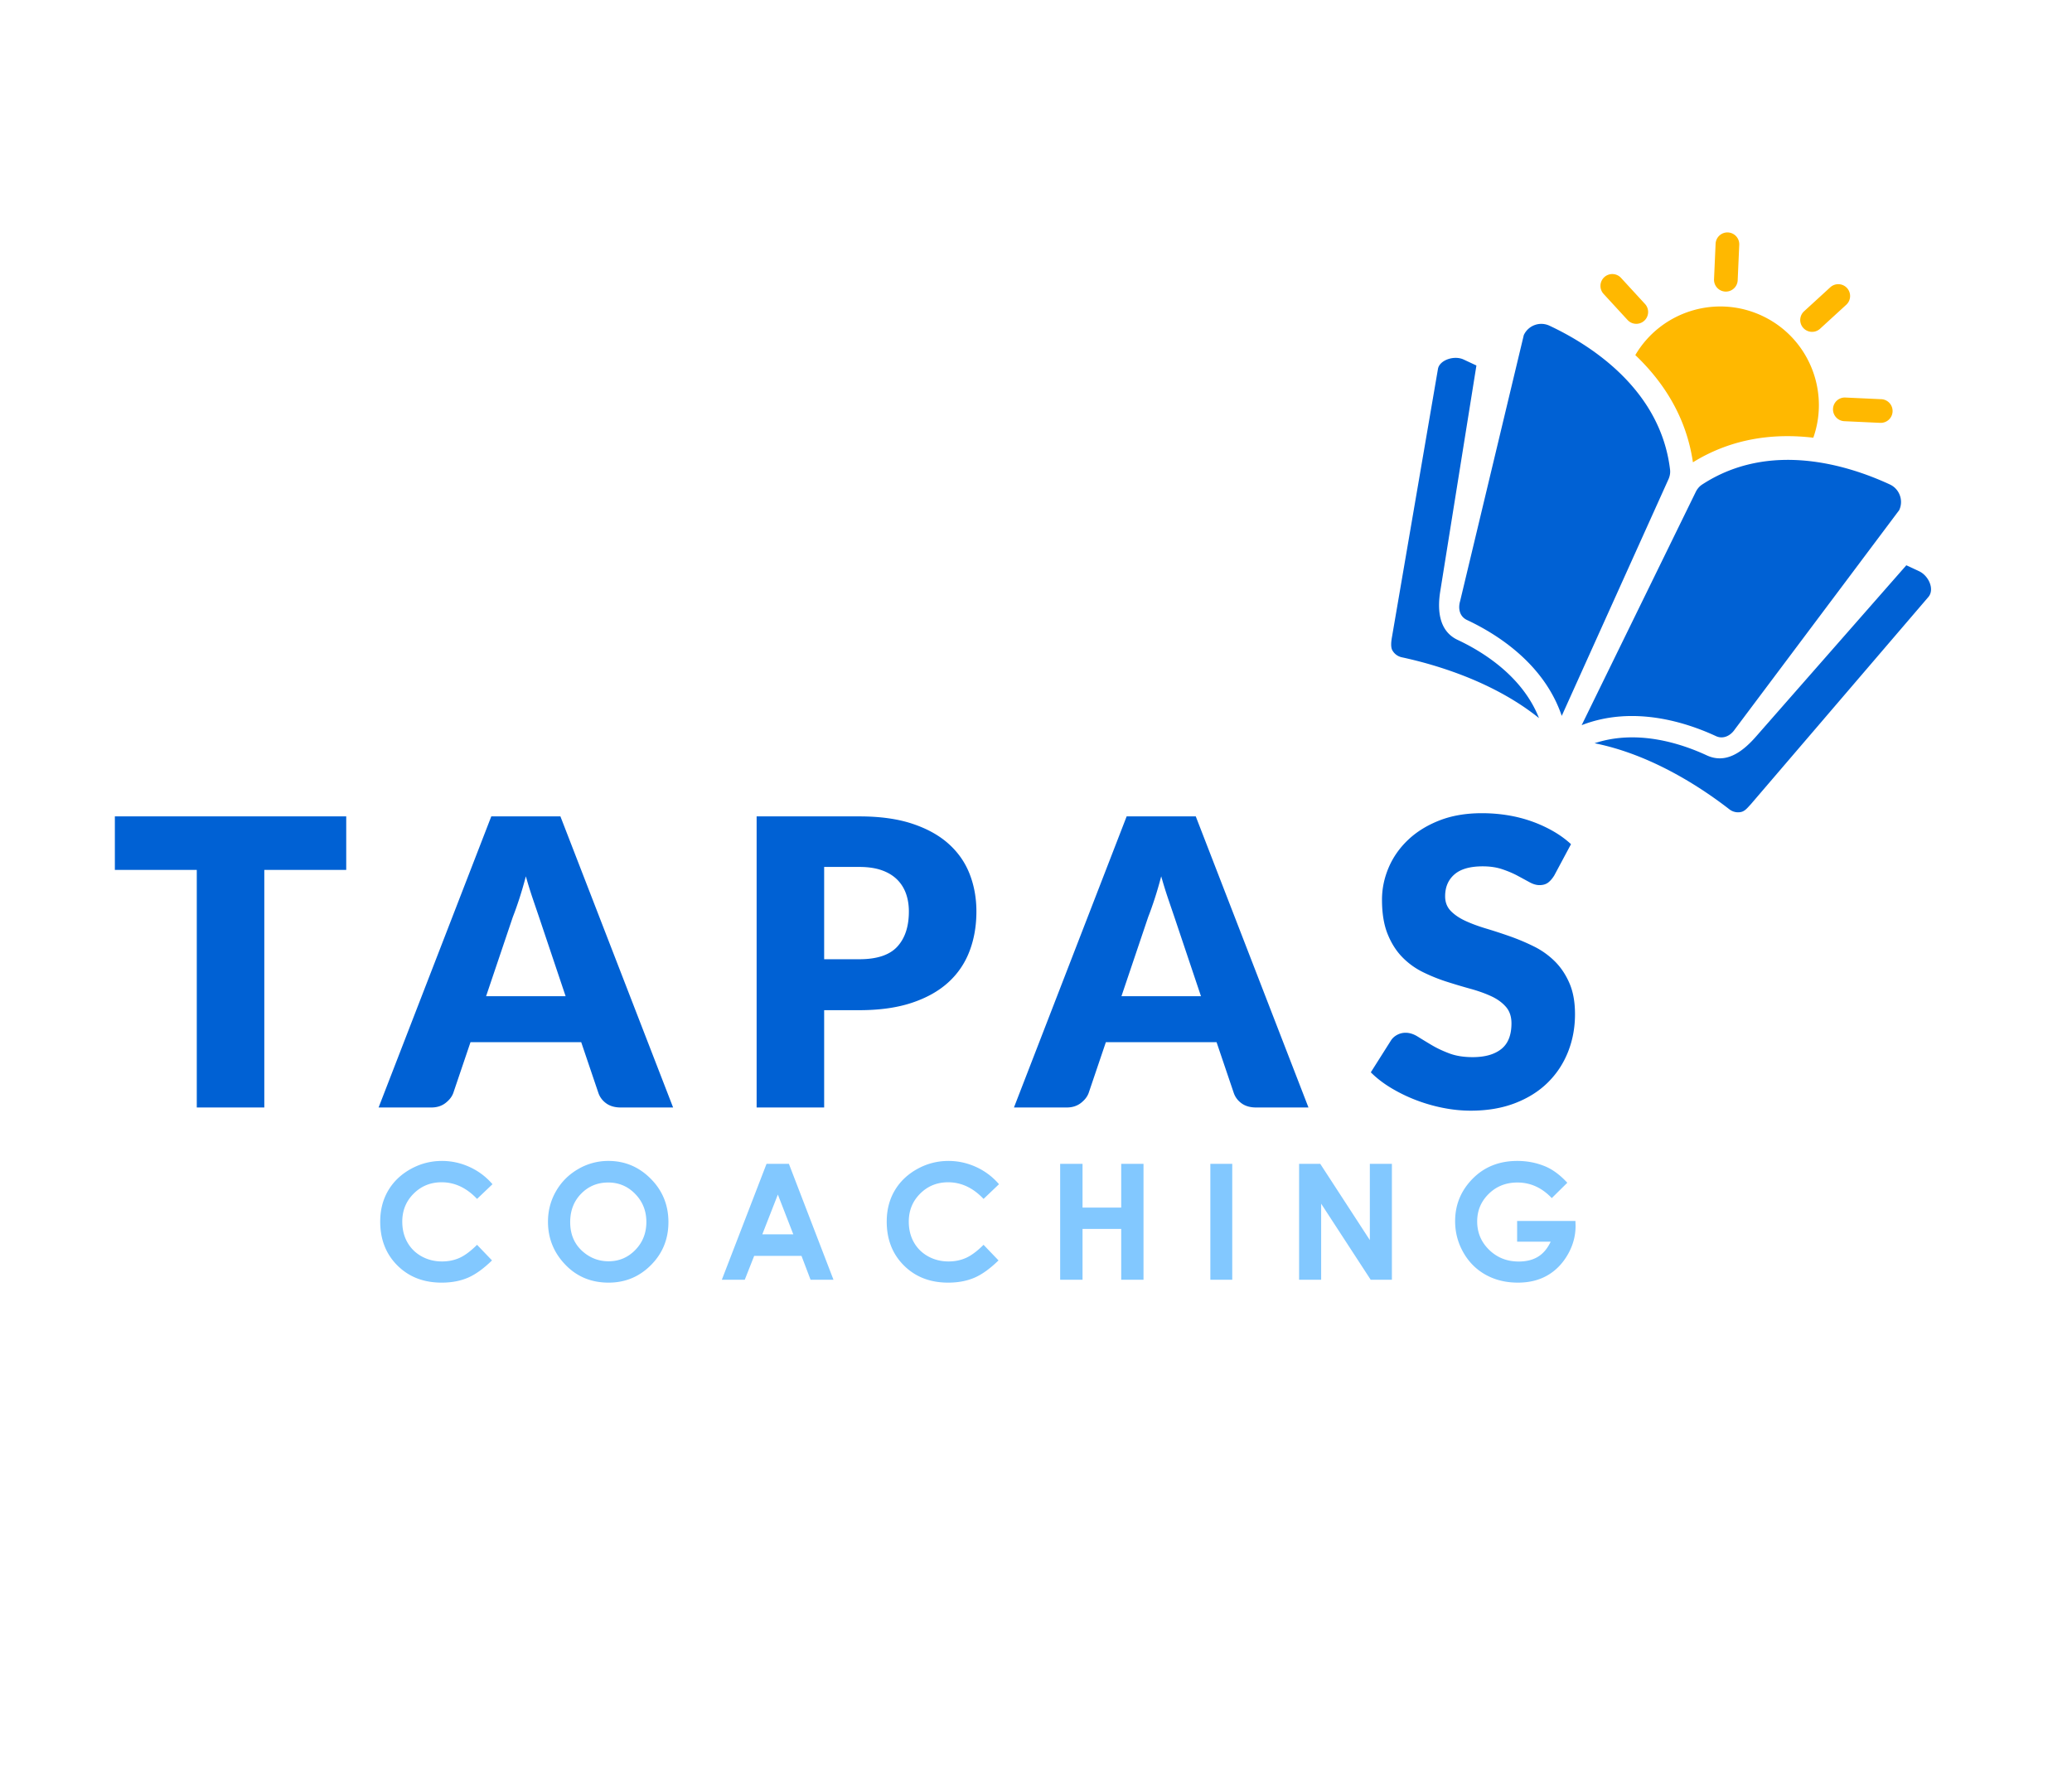 <svg xmlns="http://www.w3.org/2000/svg" width="700" height="600"><path d="M166.377 400.096l-5.211 4.969c-3.547-3.746-7.535-5.621-11.967-5.621-3.74 0-6.892 1.279-9.453 3.838-2.563 2.557-3.843 5.709-3.843 9.457 0 2.611.567 4.93 1.702 6.953 1.135 2.025 2.738 3.615 4.813 4.77s4.379 1.73 6.914 1.73c2.162 0 4.139-.402 5.93-1.211s3.758-2.277 5.904-4.41l5.052 5.271c-2.893 2.824-5.625 4.781-8.197 5.873-2.573 1.09-5.509 1.637-8.81 1.637-6.086 0-11.068-1.93-14.944-5.789-3.877-3.859-5.815-8.805-5.815-14.838 0-3.902.883-7.371 2.648-10.406 1.766-3.033 4.293-5.473 7.585-7.318 3.291-1.846 6.835-2.768 10.633-2.768 3.229 0 6.339.682 9.329 2.045a22.313 22.313 0 0 1 7.73 5.818zm39.177-7.864c5.54 0 10.302 2.004 14.288 6.014s5.979 8.898 5.979 14.666c0 5.713-1.967 10.547-5.899 14.504s-8.705 5.936-14.314 5.936c-5.877 0-10.76-2.031-14.648-6.096-3.888-4.063-5.832-8.889-5.832-14.479 0-3.742.905-7.186 2.717-10.326 1.811-3.141 4.301-5.629 7.471-7.465a20.068 20.068 0 0 1 10.238-2.754zm-.079 7.291c-3.625 0-6.67 1.26-9.139 3.779s-3.703 5.723-3.703 9.609c0 4.328 1.554 7.754 4.662 10.273 2.416 1.969 5.186 2.953 8.313 2.953 3.534 0 6.545-1.277 9.031-3.832s3.73-5.705 3.73-9.449c0-3.725-1.253-6.879-3.757-9.461-2.505-2.581-5.55-3.872-9.137-3.872zm53.488-6.306h7.558l15.058 39.15h-7.744l-3.063-8.064h-15.976l-3.185 8.064h-7.745l15.097-39.15zm3.826 10.379l-5.254 13.441h10.475l-5.221-13.441zm74.707-3.5l-5.212 4.969c-3.546-3.746-7.534-5.621-11.966-5.621-3.741 0-6.893 1.279-9.453 3.838-2.563 2.557-3.844 5.709-3.844 9.457 0 2.611.568 4.93 1.702 6.953 1.135 2.025 2.739 3.615 4.813 4.77s4.379 1.73 6.914 1.73c2.162 0 4.139-.402 5.93-1.211 1.79-.809 3.758-2.277 5.903-4.41l5.052 5.271c-2.893 2.824-5.625 4.781-8.197 5.873-2.572 1.09-5.509 1.637-8.809 1.637-6.086 0-11.068-1.93-14.945-5.789s-5.814-8.805-5.814-14.838c0-3.902.882-7.371 2.648-10.406 1.765-3.033 4.293-5.473 7.584-7.318s6.836-2.768 10.633-2.768c3.229 0 6.339.682 9.329 2.045a22.31 22.31 0 0 1 7.732 5.818zm20.666-6.879h7.559v14.771h13.068v-14.771h7.531v39.15h-7.531v-17.168h-13.068v17.168h-7.559v-39.15zm50.74 0h7.398v39.15h-7.398v-39.15zm29.982 0h7.148l16.751 25.762v-25.762h7.453v39.15h-7.17l-16.73-25.684v25.684h-7.452v-39.15zm90.609 6.387l-5.247 5.189c-3.322-3.512-7.193-5.27-11.615-5.27-3.854 0-7.081 1.277-9.683 3.834-2.602 2.555-3.902 5.66-3.902 9.314 0 3.779 1.35 6.982 4.05 9.607 2.699 2.627 6.029 3.939 9.991 3.939 2.575 0 4.747-.541 6.515-1.623s3.191-2.777 4.275-5.084h-11.338v-7h19.695l.053 1.65c0 3.424-.887 6.672-2.66 9.74-1.775 3.07-4.072 5.412-6.895 7.027-2.82 1.613-6.13 2.422-9.927 2.422-4.063 0-7.688-.883-10.872-2.648-3.186-1.766-5.705-4.279-7.559-7.545s-2.781-6.787-2.781-10.566c0-5.18 1.712-9.688 5.137-13.52 4.063-4.561 9.351-6.84 15.862-6.84 3.407 0 6.591.629 9.555 1.889 2.502 1.067 4.951 2.895 7.346 5.485z" fill="#82C8FF"/><path d="M116.969 275.826v18.09H89.294v80.258H66.479v-80.258H38.805v-18.09h78.164zM227.4 374.174h-17.685c-1.98 0-3.61-.461-4.894-1.385-1.283-.922-2.172-2.102-2.666-3.543l-5.805-17.145h-37.396l-5.806 17.145c-.449 1.26-1.327 2.396-2.632 3.408-1.306 1.014-2.902 1.52-4.792 1.52h-17.82l38.07-98.348h23.354l38.072 98.348zm-63.179-37.598h26.865l-9.045-26.934c-.586-1.709-1.271-3.723-2.059-6.041a152.817 152.817 0 0 1-2.329-7.525 134.354 134.354 0 0 1-2.228 7.627c-.766 2.34-1.484 4.365-2.16 6.076l-9.044 26.797zm114.21 4.725v32.873h-22.815v-98.348h34.695c6.93 0 12.881.82 17.854 2.463 4.973 1.645 9.067 3.904 12.285 6.785 3.217 2.879 5.591 6.277 7.121 10.191 1.529 3.916 2.295 8.146 2.295 12.689 0 4.906-.787 9.406-2.362 13.5-1.575 4.096-3.982 7.605-7.222 10.531s-7.348 5.209-12.319 6.852c-4.973 1.643-10.856 2.463-17.651 2.463h-11.881zm0-17.213h11.88c5.939 0 10.215-1.418 12.825-4.252 2.609-2.836 3.915-6.795 3.915-11.881 0-2.248-.338-4.297-1.013-6.143-.675-1.844-1.699-3.43-3.071-4.758-1.373-1.326-3.105-2.352-5.197-3.072-2.093-.719-4.58-1.078-7.459-1.078h-11.88v31.184zm163.619 50.086h-17.685c-1.98 0-3.611-.461-4.895-1.385-1.282-.922-2.171-2.102-2.666-3.543L411 352.102h-37.395l-5.806 17.145c-.45 1.26-1.327 2.396-2.632 3.408-1.307 1.014-2.902 1.52-4.793 1.52h-17.82l38.07-98.348h23.355l38.071 98.347zm-63.18-37.598h26.864l-9.045-26.934c-.585-1.709-1.271-3.723-2.059-6.041a152.855 152.855 0 0 1-2.328-7.525c-.721 2.744-1.463 5.287-2.229 7.627s-1.484 4.365-2.159 6.076l-9.044 26.797zm146.205-40.769c-.675 1.08-1.384 1.889-2.126 2.43-.743.539-1.699.809-2.869.809-1.035 0-2.149-.324-3.342-.979a795.807 795.807 0 0 0-4.049-2.193c-1.509-.811-3.23-1.541-5.164-2.193-1.936-.652-4.141-.979-6.615-.979-4.275 0-7.459.91-9.551 2.734-2.094 1.822-3.139 4.285-3.139 7.391 0 1.98.629 3.623 1.889 4.928s2.914 2.43 4.962 3.375 4.388 1.811 7.021 2.598c2.632.789 5.32 1.666 8.066 2.633a72.543 72.543 0 0 1 8.065 3.408 26.971 26.971 0 0 1 7.021 4.996c2.047 2.025 3.701 4.488 4.961 7.391s1.891 6.402 1.891 10.496c0 4.547-.789 8.799-2.363 12.758-1.576 3.961-3.859 7.414-6.852 10.361s-6.682 5.266-11.069 6.953-9.372 2.531-14.952 2.531c-3.061 0-6.176-.316-9.348-.945a55.788 55.788 0 0 1-9.215-2.666 53.377 53.377 0 0 1-8.369-4.084c-2.61-1.574-4.883-3.33-6.818-5.266l6.75-10.664c.495-.811 1.192-1.463 2.094-1.959a5.928 5.928 0 0 1 2.902-.742c1.35 0 2.71.43 4.084 1.283 1.371.855 2.924 1.801 4.656 2.834 1.732 1.037 3.724 1.982 5.975 2.836 2.25.855 4.904 1.283 7.965 1.283 4.14 0 7.357-.912 9.652-2.734s3.442-4.713 3.442-8.674c0-2.295-.63-4.162-1.89-5.602-1.261-1.441-2.914-2.633-4.961-3.578-2.049-.945-4.377-1.777-6.986-2.498a204.808 204.808 0 0 1-8.033-2.396 58.582 58.582 0 0 1-8.032-3.24 25.297 25.297 0 0 1-6.986-5.063c-2.048-2.092-3.702-4.701-4.961-7.83-1.261-3.127-1.89-6.986-1.89-11.576 0-3.689.742-7.289 2.227-10.799 1.485-3.51 3.668-6.637 6.548-9.383 2.88-2.744 6.413-4.938 10.598-6.582 4.185-1.641 8.978-2.463 14.378-2.463 3.014 0 5.95.236 8.809.709a46.397 46.397 0 0 1 8.133 2.092 44.654 44.654 0 0 1 7.189 3.309c2.228 1.281 4.219 2.732 5.974 4.354l-5.672 10.596zm-1.605-185.768c-.008.001-.015-.006-.019-.006a6.49 6.49 0 0 0-4.954-.221 6.538 6.538 0 0 0-3.701 3.395l-21.515 89.89c-.773 2.676-.076 5.242 2.312 6.368 10.099 4.734 26.04 14.734 32.021 32.402l36.005-79.831c.522-1.11.721-2.278.588-3.381-3.252-27.191-26.919-42.13-40.737-48.616zm62.642 136.357l55.504-74.03a6.46 6.46 0 0 0 .216-5.021 6.442 6.442 0 0 0-3.35-3.655l-.012-.009c-13.854-6.418-40.499-14.954-63.424.029-.933.605-1.698 1.514-2.219 2.623l-38.479 78.673c17.376-6.77 35.28-.981 45.395 3.709 2.4 1.112 4.897-.109 6.369-2.319z" fill="#0061D4"/><path fill="#0061D4" d="M648.328 192.987l-4.297-2.005-51.173 58.307c-4.731 5.265-10.124 8.741-16.24 5.921-8.569-3.983-23.482-8.9-37.909-4.096 19.283 3.836 36.24 15.106 45.531 22.313a4.774 4.774 0 0 0 4.073.886c1.254-.336 2.06-1.38 3.211-2.625l59.97-70.007c2.145-2.563.104-7.166-3.166-8.694zm-161.784 6.967l12.246-76.466-4.301-2.01c-3.271-1.524-8.183.203-8.691 3.167l-15.561 90.719c-.268 1.532-.392 3.092.048 4.149a4.786 4.786 0 0 0 3.291 2.558c11.508 2.48 31.031 8.225 46.358 20.546-5.582-14.145-18.933-22.41-27.493-26.426-6.092-2.862-6.928-9.563-5.897-16.237z"/><path fill="#FFB800" d="M612.605 147.887c-12.797-1.521-27.163-.055-40.673 8.31-2.255-15.562-10.216-27.428-19.462-36.229 8.592-14.641 27.08-20.617 42.786-13.293 15.662 7.302 22.971 25.252 17.349 41.212zm-.418-35.768a4 4 0 0 1-2.702-6.95l8.852-8.104a3.999 3.999 0 1 1 5.401 5.9l-8.851 8.104a3.987 3.987 0 0 1-2.7 1.05zm-59.385-2.712a3.987 3.987 0 0 1-2.945-1.293l-8.056-8.763a4 4 0 1 1 5.888-5.414l8.056 8.763a4 4 0 0 1-2.943 6.707zm30.261-10.889a4 4 0 0 1-3.999-4.177l.53-11.988c.098-2.206 1.978-3.926 4.173-3.819a4 4 0 0 1 3.819 4.173l-.53 11.988a4 4 0 0 1-3.993 3.823zm52.092 44.342a3.93 3.93 0 0 1-.188-.004l-11.892-.552a4.002 4.002 0 0 1-3.811-4.182 3.99 3.99 0 0 1 4.182-3.811l11.892.552a4.002 4.002 0 1 1-.183 7.997z"/></svg>
